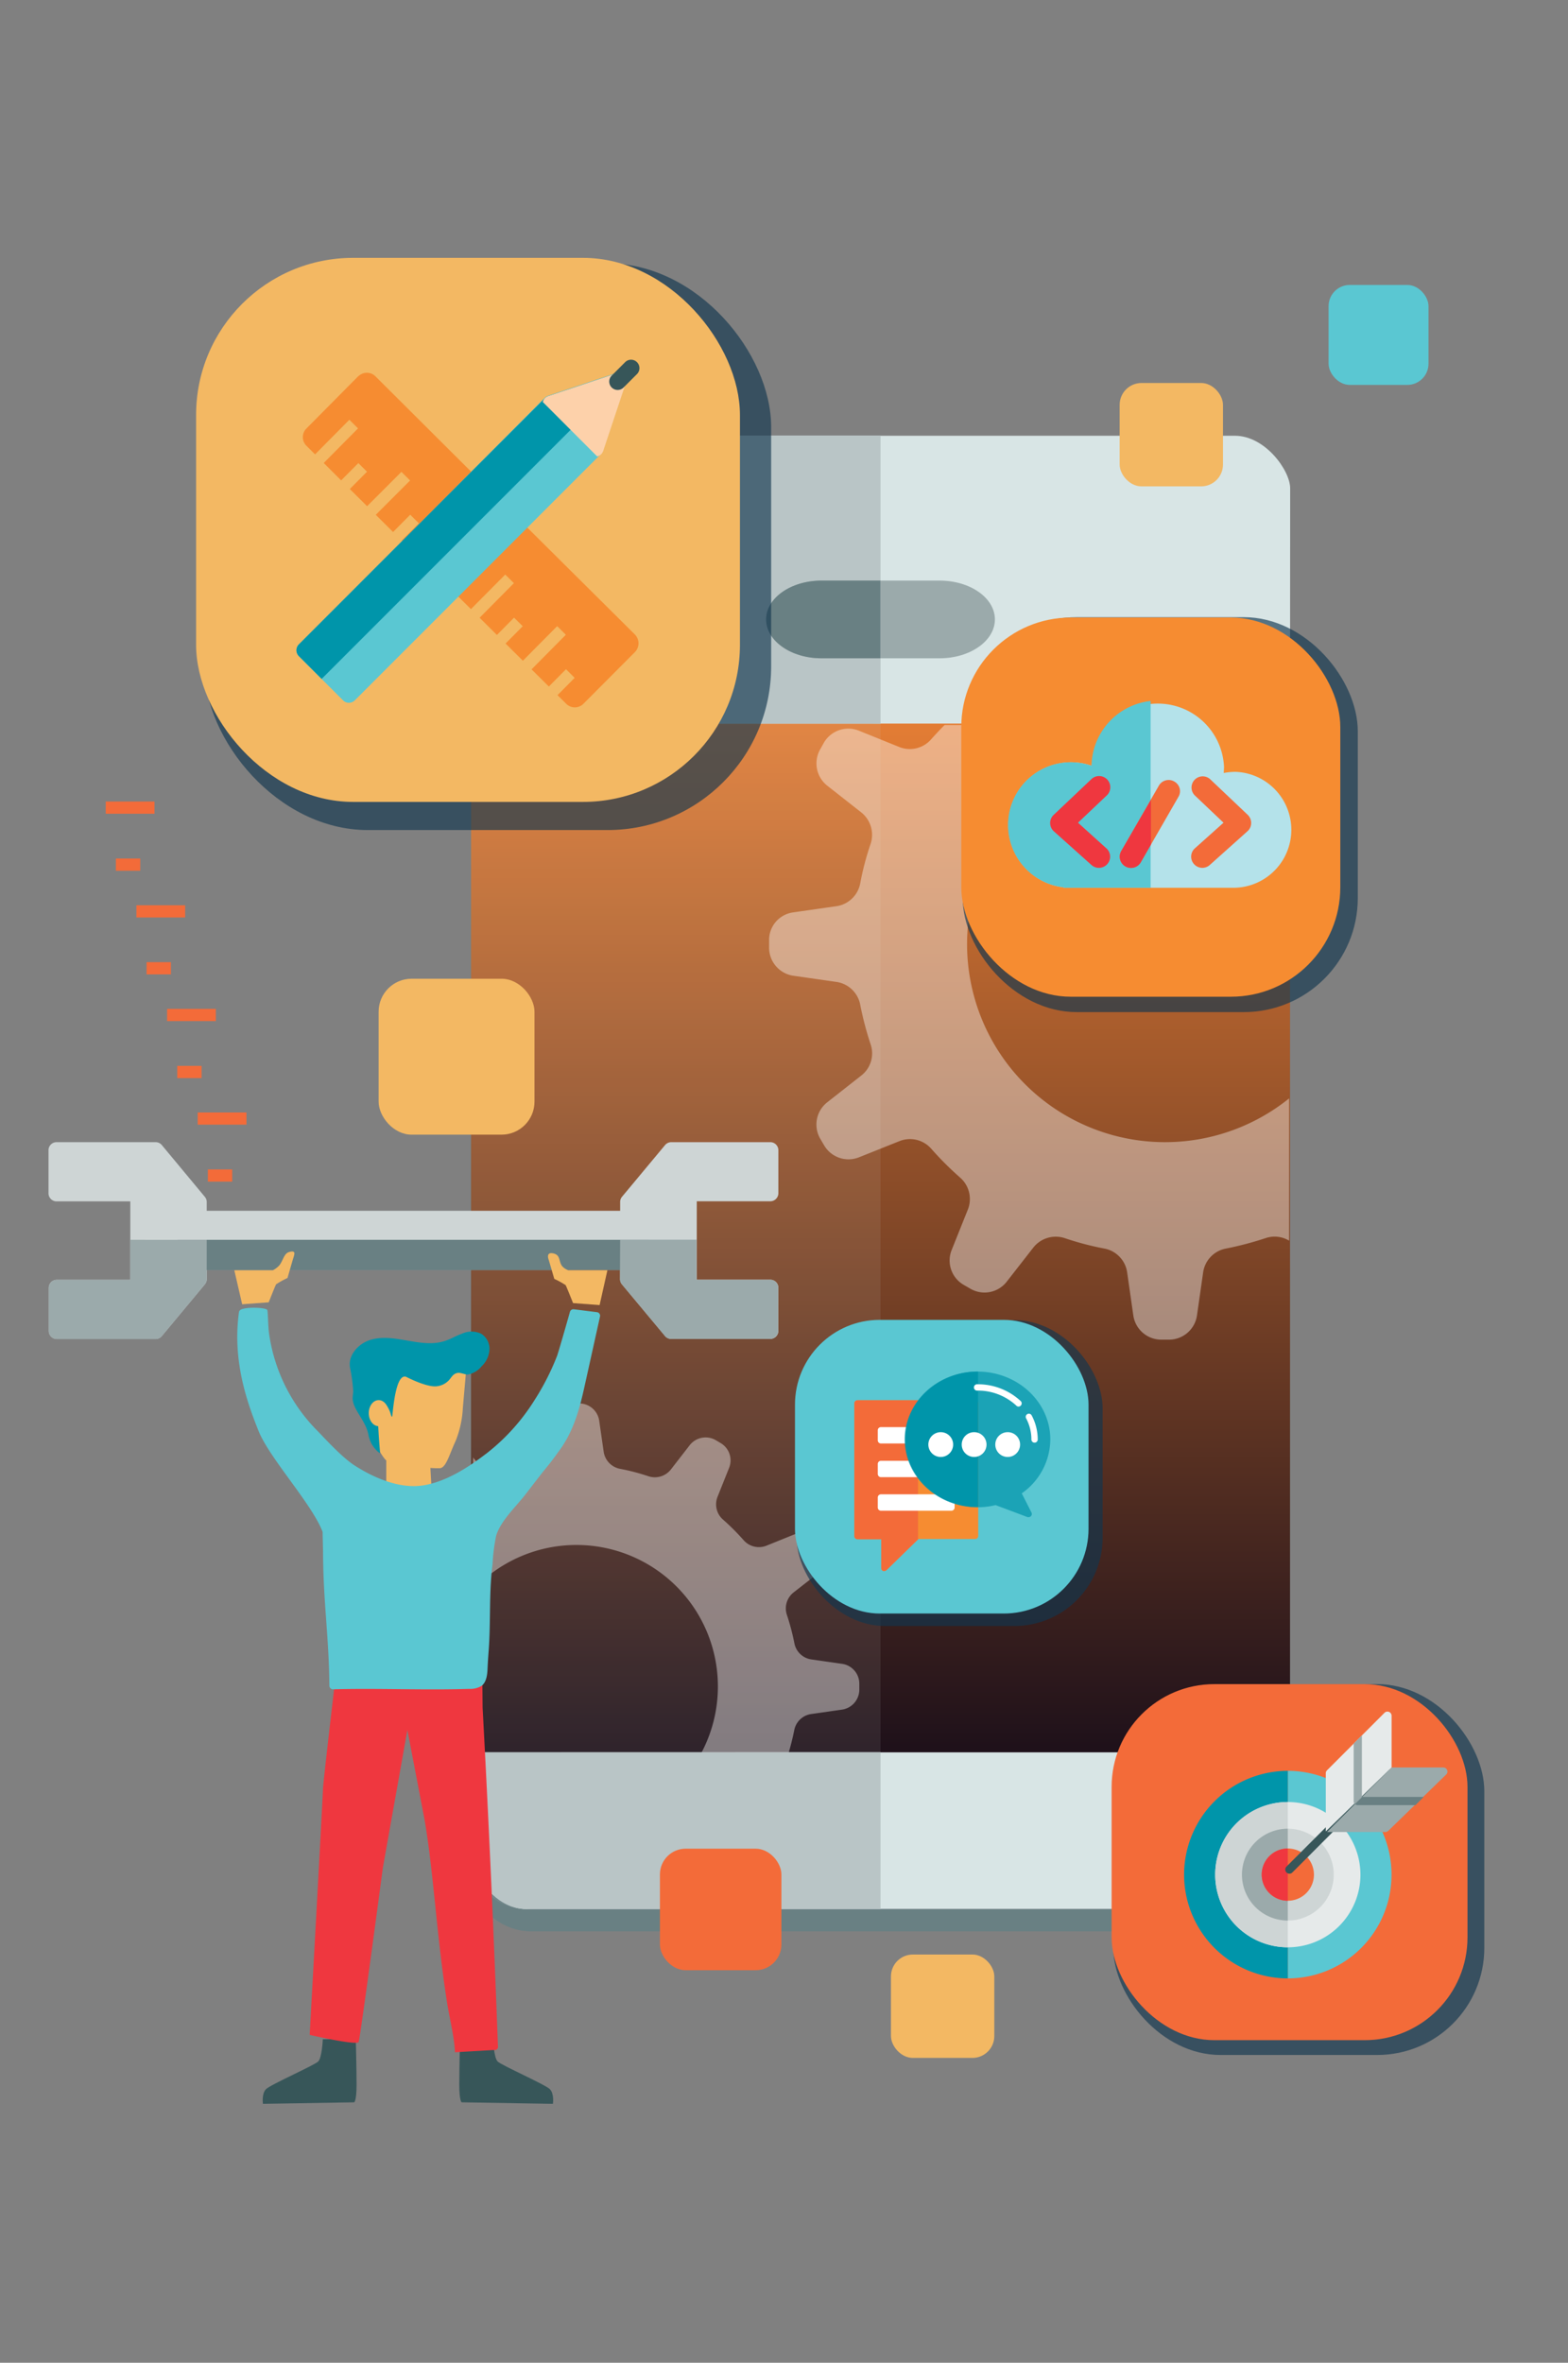 <svg xmlns="http://www.w3.org/2000/svg" xmlns:xlink="http://www.w3.org/1999/xlink" viewBox="0 0 320 482" id="el_a7RsjfUJI"><rect x="0" y="0" width="320" height="482" fill="#808080" stroke="none"/><style>@-webkit-keyframes kf_el_qjho7HApIVR_an_AxriaAxaz{0%{opacity: 0;}16.67%{opacity: 1;}83.33%{opacity: 1;}100%{opacity: 0;}}@keyframes kf_el_qjho7HApIVR_an_AxriaAxaz{0%{opacity: 0;}16.67%{opacity: 1;}83.33%{opacity: 1;}100%{opacity: 0;}}@-webkit-keyframes kf_el_qjho7HApIVR_an_bUZC7eFuh{0%{-webkit-transform: translate(50.76px, 178.76px) translate(-50.76px, -178.76px) translate(-12px, 0px);transform: translate(50.76px, 178.76px) translate(-50.76px, -178.76px) translate(-12px, 0px);}33.33%{-webkit-transform: translate(50.76px, 178.76px) translate(-50.76px, -178.76px) translate(4px, 0px);transform: translate(50.76px, 178.76px) translate(-50.76px, -178.76px) translate(4px, 0px);}54.17%{-webkit-transform: translate(50.76px, 178.76px) translate(-50.76px, -178.76px) translate(0px, 0px);transform: translate(50.76px, 178.76px) translate(-50.76px, -178.76px) translate(0px, 0px);}77.50%{-webkit-transform: translate(50.76px, 178.76px) translate(-50.76px, -178.76px) translate(4px, 0px);transform: translate(50.76px, 178.76px) translate(-50.76px, -178.76px) translate(4px, 0px);}100%{-webkit-transform: translate(50.76px, 178.76px) translate(-50.76px, -178.76px) translate(-12px, 0px);transform: translate(50.76px, 178.76px) translate(-50.76px, -178.76px) translate(-12px, 0px);}}@keyframes kf_el_qjho7HApIVR_an_bUZC7eFuh{0%{-webkit-transform: translate(50.76px, 178.76px) translate(-50.76px, -178.76px) translate(-12px, 0px);transform: translate(50.76px, 178.76px) translate(-50.76px, -178.76px) translate(-12px, 0px);}33.33%{-webkit-transform: translate(50.76px, 178.76px) translate(-50.76px, -178.76px) translate(4px, 0px);transform: translate(50.76px, 178.76px) translate(-50.76px, -178.76px) translate(4px, 0px);}54.17%{-webkit-transform: translate(50.76px, 178.76px) translate(-50.76px, -178.76px) translate(0px, 0px);transform: translate(50.76px, 178.76px) translate(-50.76px, -178.76px) translate(0px, 0px);}77.50%{-webkit-transform: translate(50.76px, 178.76px) translate(-50.76px, -178.76px) translate(4px, 0px);transform: translate(50.76px, 178.76px) translate(-50.76px, -178.76px) translate(4px, 0px);}100%{-webkit-transform: translate(50.76px, 178.76px) translate(-50.76px, -178.76px) translate(-12px, 0px);transform: translate(50.76px, 178.76px) translate(-50.76px, -178.76px) translate(-12px, 0px);}}@-webkit-keyframes kf_el_Msl34NJtBj6_an_QlZ2Q-gTC{0%{opacity: 1;}20.83%{opacity: 0.5;}50%{opacity: 0.9;}79.17%{opacity: 0.7;}100%{opacity: 1;}}@keyframes kf_el_Msl34NJtBj6_an_QlZ2Q-gTC{0%{opacity: 1;}20.83%{opacity: 0.5;}50%{opacity: 0.9;}79.17%{opacity: 0.7;}100%{opacity: 1;}}@-webkit-keyframes kf_el_Msl34NJtBj6_an_JTX8ajTSv{0%{-webkit-transform: translate(181.83px, 406.72px) translate(-181.83px, -406.72px) translate(0px, -8px);transform: translate(181.83px, 406.72px) translate(-181.83px, -406.72px) translate(0px, -8px);}20.83%{-webkit-transform: translate(181.83px, 406.72px) translate(-181.83px, -406.72px) translate(0px, 5px);transform: translate(181.83px, 406.72px) translate(-181.83px, -406.72px) translate(0px, 5px);}50%{-webkit-transform: translate(181.83px, 406.72px) translate(-181.83px, -406.72px) translate(0px, 0px);transform: translate(181.83px, 406.72px) translate(-181.83px, -406.72px) translate(0px, 0px);}79.17%{-webkit-transform: translate(181.83px, 406.72px) translate(-181.83px, -406.72px) translate(0px, 5px);transform: translate(181.83px, 406.72px) translate(-181.83px, -406.72px) translate(0px, 5px);}100%{-webkit-transform: translate(181.83px, 406.72px) translate(-181.83px, -406.72px) translate(0px, -8px);transform: translate(181.83px, 406.72px) translate(-181.83px, -406.72px) translate(0px, -8px);}}@keyframes kf_el_Msl34NJtBj6_an_JTX8ajTSv{0%{-webkit-transform: translate(181.83px, 406.72px) translate(-181.83px, -406.72px) translate(0px, -8px);transform: translate(181.83px, 406.72px) translate(-181.83px, -406.72px) translate(0px, -8px);}20.83%{-webkit-transform: translate(181.83px, 406.72px) translate(-181.83px, -406.72px) translate(0px, 5px);transform: translate(181.83px, 406.72px) translate(-181.83px, -406.72px) translate(0px, 5px);}50%{-webkit-transform: translate(181.83px, 406.72px) translate(-181.83px, -406.72px) translate(0px, 0px);transform: translate(181.83px, 406.72px) translate(-181.83px, -406.72px) translate(0px, 0px);}79.17%{-webkit-transform: translate(181.83px, 406.72px) translate(-181.83px, -406.72px) translate(0px, 5px);transform: translate(181.83px, 406.72px) translate(-181.83px, -406.72px) translate(0px, 5px);}100%{-webkit-transform: translate(181.83px, 406.72px) translate(-181.83px, -406.72px) translate(0px, -8px);transform: translate(181.83px, 406.72px) translate(-181.83px, -406.72px) translate(0px, -8px);}}@-webkit-keyframes kf_el_F6MA-GIb-YN_an_frjfPyAAC{0%{opacity: 0;}25%{opacity: 1;}50%{opacity: 0.6;}75%{opacity: 1;}100%{opacity: 0;}}@keyframes kf_el_F6MA-GIb-YN_an_frjfPyAAC{0%{opacity: 0;}25%{opacity: 1;}50%{opacity: 0.6;}75%{opacity: 1;}100%{opacity: 0;}}@-webkit-keyframes kf_el_F6MA-GIb-YN_an_bVQtitzgE{0%{-webkit-transform: translate(184.24px, 42.65px) translate(-184.24px, -42.65px) translate(5px, 0px);transform: translate(184.24px, 42.65px) translate(-184.24px, -42.65px) translate(5px, 0px);}25%{-webkit-transform: translate(184.24px, 42.65px) translate(-184.24px, -42.65px) translate(-7px, 0px);transform: translate(184.24px, 42.65px) translate(-184.24px, -42.65px) translate(-7px, 0px);}50%{-webkit-transform: translate(184.24px, 42.65px) translate(-184.24px, -42.65px) translate(-1px, 0px);transform: translate(184.24px, 42.65px) translate(-184.24px, -42.65px) translate(-1px, 0px);}75%{-webkit-transform: translate(184.24px, 42.65px) translate(-184.24px, -42.65px) translate(-7px, 0px);transform: translate(184.24px, 42.65px) translate(-184.24px, -42.65px) translate(-7px, 0px);}100%{-webkit-transform: translate(184.24px, 42.65px) translate(-184.24px, -42.65px) translate(5px, 0px);transform: translate(184.24px, 42.65px) translate(-184.24px, -42.65px) translate(5px, 0px);}}@keyframes kf_el_F6MA-GIb-YN_an_bVQtitzgE{0%{-webkit-transform: translate(184.24px, 42.65px) translate(-184.24px, -42.65px) translate(5px, 0px);transform: translate(184.24px, 42.65px) translate(-184.24px, -42.65px) translate(5px, 0px);}25%{-webkit-transform: translate(184.24px, 42.65px) translate(-184.24px, -42.65px) translate(-7px, 0px);transform: translate(184.24px, 42.65px) translate(-184.24px, -42.65px) translate(-7px, 0px);}50%{-webkit-transform: translate(184.24px, 42.65px) translate(-184.24px, -42.65px) translate(-1px, 0px);transform: translate(184.24px, 42.65px) translate(-184.24px, -42.65px) translate(-1px, 0px);}75%{-webkit-transform: translate(184.24px, 42.65px) translate(-184.24px, -42.65px) translate(-7px, 0px);transform: translate(184.24px, 42.65px) translate(-184.24px, -42.65px) translate(-7px, 0px);}100%{-webkit-transform: translate(184.24px, 42.65px) translate(-184.24px, -42.65px) translate(5px, 0px);transform: translate(184.24px, 42.65px) translate(-184.24px, -42.65px) translate(5px, 0px);}}@-webkit-keyframes kf_el_nzT4KecVSSu_an_qqMPuvHPJ{0%{-webkit-transform: translate(117.645px, 344.05px) rotate(0deg) translate(-117.645px, -344.05px);transform: translate(117.645px, 344.05px) rotate(0deg) translate(-117.645px, -344.05px);}100%{-webkit-transform: translate(117.645px, 344.05px) rotate(-90deg) translate(-117.645px, -344.05px);transform: translate(117.645px, 344.05px) rotate(-90deg) translate(-117.645px, -344.05px);}}@keyframes kf_el_nzT4KecVSSu_an_qqMPuvHPJ{0%{-webkit-transform: translate(117.645px, 344.05px) rotate(0deg) translate(-117.645px, -344.05px);transform: translate(117.645px, 344.05px) rotate(0deg) translate(-117.645px, -344.05px);}100%{-webkit-transform: translate(117.645px, 344.05px) rotate(-90deg) translate(-117.645px, -344.05px);transform: translate(117.645px, 344.05px) rotate(-90deg) translate(-117.645px, -344.05px);}}@-webkit-keyframes kf_el_qOkgOqLFFqc_an_IQQJ5V2aB{0%{-webkit-transform: translate(237.755px, 192.55px) rotate(0deg) translate(-237.755px, -192.55px);transform: translate(237.755px, 192.55px) rotate(0deg) translate(-237.755px, -192.55px);}100%{-webkit-transform: translate(237.755px, 192.55px) rotate(90deg) translate(-237.755px, -192.55px);transform: translate(237.755px, 192.55px) rotate(90deg) translate(-237.755px, -192.55px);}}@keyframes kf_el_qOkgOqLFFqc_an_IQQJ5V2aB{0%{-webkit-transform: translate(237.755px, 192.55px) rotate(0deg) translate(-237.755px, -192.55px);transform: translate(237.755px, 192.55px) rotate(0deg) translate(-237.755px, -192.55px);}100%{-webkit-transform: translate(237.755px, 192.55px) rotate(90deg) translate(-237.755px, -192.55px);transform: translate(237.755px, 192.55px) rotate(90deg) translate(-237.755px, -192.55px);}}@-webkit-keyframes kf_el_w2D5ILjH2lZ_an_Mh6XjHaQZ{0%{-webkit-transform: translate(226.86px, 342.56px) translate(-226.86px, -342.56px) translate(0px, 1px);transform: translate(226.86px, 342.56px) translate(-226.86px, -342.56px) translate(0px, 1px);}20.83%{-webkit-transform: translate(226.86px, 342.56px) translate(-226.86px, -342.56px) translate(0px, -2px);transform: translate(226.86px, 342.56px) translate(-226.86px, -342.56px) translate(0px, -2px);}45.83%{-webkit-transform: translate(226.86px, 342.56px) translate(-226.86px, -342.56px) translate(0px, 2px);transform: translate(226.86px, 342.56px) translate(-226.86px, -342.56px) translate(0px, 2px);}70.83%{-webkit-transform: translate(226.86px, 342.56px) translate(-226.86px, -342.56px) translate(0px, -2px);transform: translate(226.86px, 342.56px) translate(-226.86px, -342.56px) translate(0px, -2px);}95.83%{-webkit-transform: translate(226.86px, 342.56px) translate(-226.86px, -342.56px) translate(0px, 2px);transform: translate(226.86px, 342.56px) translate(-226.86px, -342.56px) translate(0px, 2px);}100%{-webkit-transform: translate(226.86px, 342.56px) translate(-226.86px, -342.56px) translate(0px, 1px);transform: translate(226.86px, 342.56px) translate(-226.86px, -342.56px) translate(0px, 1px);}}@keyframes kf_el_w2D5ILjH2lZ_an_Mh6XjHaQZ{0%{-webkit-transform: translate(226.86px, 342.56px) translate(-226.86px, -342.56px) translate(0px, 1px);transform: translate(226.86px, 342.56px) translate(-226.86px, -342.56px) translate(0px, 1px);}20.83%{-webkit-transform: translate(226.86px, 342.56px) translate(-226.86px, -342.56px) translate(0px, -2px);transform: translate(226.86px, 342.56px) translate(-226.86px, -342.56px) translate(0px, -2px);}45.83%{-webkit-transform: translate(226.86px, 342.56px) translate(-226.86px, -342.56px) translate(0px, 2px);transform: translate(226.86px, 342.56px) translate(-226.86px, -342.56px) translate(0px, 2px);}70.83%{-webkit-transform: translate(226.86px, 342.56px) translate(-226.86px, -342.56px) translate(0px, -2px);transform: translate(226.86px, 342.56px) translate(-226.86px, -342.56px) translate(0px, -2px);}95.83%{-webkit-transform: translate(226.86px, 342.56px) translate(-226.86px, -342.56px) translate(0px, 2px);transform: translate(226.86px, 342.56px) translate(-226.86px, -342.56px) translate(0px, 2px);}100%{-webkit-transform: translate(226.86px, 342.56px) translate(-226.86px, -342.56px) translate(0px, 1px);transform: translate(226.86px, 342.56px) translate(-226.86px, -342.56px) translate(0px, 1px);}}@-webkit-keyframes kf_el_14gBUSbGBvZ_an_jboA4oHqU{0%{-webkit-transform: translate(162.24px, 269.25px) translate(-162.24px, -269.25px) translate(0px, 0px);transform: translate(162.24px, 269.25px) translate(-162.24px, -269.25px) translate(0px, 0px);}12.50%{-webkit-transform: translate(162.24px, 269.25px) translate(-162.24px, -269.25px) translate(0px, -2px);transform: translate(162.24px, 269.25px) translate(-162.24px, -269.25px) translate(0px, -2px);}37.50%{-webkit-transform: translate(162.24px, 269.25px) translate(-162.24px, -269.25px) translate(0px, 2px);transform: translate(162.24px, 269.25px) translate(-162.24px, -269.25px) translate(0px, 2px);}62.50%{-webkit-transform: translate(162.24px, 269.25px) translate(-162.24px, -269.25px) translate(0px, -2px);transform: translate(162.24px, 269.25px) translate(-162.24px, -269.25px) translate(0px, -2px);}87.50%{-webkit-transform: translate(162.24px, 269.25px) translate(-162.24px, -269.25px) translate(0px, 2px);transform: translate(162.24px, 269.25px) translate(-162.24px, -269.25px) translate(0px, 2px);}100%{-webkit-transform: translate(162.24px, 269.25px) translate(-162.24px, -269.25px) translate(0px, 0px);transform: translate(162.24px, 269.25px) translate(-162.24px, -269.25px) translate(0px, 0px);}}@keyframes kf_el_14gBUSbGBvZ_an_jboA4oHqU{0%{-webkit-transform: translate(162.24px, 269.25px) translate(-162.24px, -269.25px) translate(0px, 0px);transform: translate(162.24px, 269.25px) translate(-162.24px, -269.25px) translate(0px, 0px);}12.50%{-webkit-transform: translate(162.24px, 269.25px) translate(-162.24px, -269.25px) translate(0px, -2px);transform: translate(162.24px, 269.25px) translate(-162.24px, -269.25px) translate(0px, -2px);}37.50%{-webkit-transform: translate(162.24px, 269.25px) translate(-162.24px, -269.25px) translate(0px, 2px);transform: translate(162.24px, 269.25px) translate(-162.24px, -269.25px) translate(0px, 2px);}62.50%{-webkit-transform: translate(162.24px, 269.25px) translate(-162.24px, -269.25px) translate(0px, -2px);transform: translate(162.24px, 269.25px) translate(-162.24px, -269.25px) translate(0px, -2px);}87.50%{-webkit-transform: translate(162.24px, 269.25px) translate(-162.24px, -269.25px) translate(0px, 2px);transform: translate(162.24px, 269.25px) translate(-162.24px, -269.25px) translate(0px, 2px);}100%{-webkit-transform: translate(162.24px, 269.25px) translate(-162.24px, -269.25px) translate(0px, 0px);transform: translate(162.24px, 269.25px) translate(-162.24px, -269.25px) translate(0px, 0px);}}@-webkit-keyframes kf_el_3X67KAf1GbB_an_BRPKBDLyG{0%{-webkit-transform: translate(196.18px, 126.9px) translate(-196.18px, -126.9px) translate(0px, -1px);transform: translate(196.18px, 126.9px) translate(-196.18px, -126.9px) translate(0px, -1px);}4.17%{-webkit-transform: translate(196.18px, 126.9px) translate(-196.18px, -126.9px) translate(0px, -2px);transform: translate(196.18px, 126.9px) translate(-196.18px, -126.9px) translate(0px, -2px);}29.17%{-webkit-transform: translate(196.18px, 126.9px) translate(-196.18px, -126.9px) translate(0px, 2px);transform: translate(196.18px, 126.9px) translate(-196.18px, -126.9px) translate(0px, 2px);}54.17%{-webkit-transform: translate(196.18px, 126.9px) translate(-196.18px, -126.9px) translate(0px, -2px);transform: translate(196.18px, 126.9px) translate(-196.18px, -126.9px) translate(0px, -2px);}79.17%{-webkit-transform: translate(196.18px, 126.9px) translate(-196.18px, -126.9px) translate(0px, 2px);transform: translate(196.18px, 126.9px) translate(-196.18px, -126.9px) translate(0px, 2px);}100%{-webkit-transform: translate(196.18px, 126.9px) translate(-196.18px, -126.9px) translate(0px, -1px);transform: translate(196.18px, 126.9px) translate(-196.18px, -126.9px) translate(0px, -1px);}}@keyframes kf_el_3X67KAf1GbB_an_BRPKBDLyG{0%{-webkit-transform: translate(196.18px, 126.9px) translate(-196.18px, -126.9px) translate(0px, -1px);transform: translate(196.18px, 126.9px) translate(-196.18px, -126.9px) translate(0px, -1px);}4.17%{-webkit-transform: translate(196.18px, 126.9px) translate(-196.18px, -126.9px) translate(0px, -2px);transform: translate(196.18px, 126.9px) translate(-196.18px, -126.9px) translate(0px, -2px);}29.17%{-webkit-transform: translate(196.18px, 126.9px) translate(-196.18px, -126.9px) translate(0px, 2px);transform: translate(196.18px, 126.9px) translate(-196.18px, -126.9px) translate(0px, 2px);}54.17%{-webkit-transform: translate(196.18px, 126.9px) translate(-196.18px, -126.9px) translate(0px, -2px);transform: translate(196.18px, 126.9px) translate(-196.18px, -126.9px) translate(0px, -2px);}79.17%{-webkit-transform: translate(196.18px, 126.9px) translate(-196.18px, -126.9px) translate(0px, 2px);transform: translate(196.18px, 126.9px) translate(-196.18px, -126.9px) translate(0px, 2px);}100%{-webkit-transform: translate(196.18px, 126.9px) translate(-196.18px, -126.9px) translate(0px, -1px);transform: translate(196.18px, 126.9px) translate(-196.18px, -126.9px) translate(0px, -1px);}}@-webkit-keyframes kf_el_vyzjGG4rLmT_an_nnY5Fli9u{0%{-webkit-transform: translate(40.02px, 50.6px) translate(-40.02px, -50.6px) translate(0px, 2px);transform: translate(40.02px, 50.6px) translate(-40.02px, -50.6px) translate(0px, 2px);}25%{-webkit-transform: translate(40.02px, 50.6px) translate(-40.02px, -50.6px) translate(0px, -2px);transform: translate(40.02px, 50.6px) translate(-40.02px, -50.6px) translate(0px, -2px);}50%{-webkit-transform: translate(40.02px, 50.6px) translate(-40.02px, -50.6px) translate(0px, 2px);transform: translate(40.02px, 50.6px) translate(-40.02px, -50.6px) translate(0px, 2px);}75%{-webkit-transform: translate(40.02px, 50.6px) translate(-40.02px, -50.6px) translate(0px, -2px);transform: translate(40.02px, 50.6px) translate(-40.02px, -50.6px) translate(0px, -2px);}100%{-webkit-transform: translate(40.02px, 50.6px) translate(-40.02px, -50.6px) translate(0px, 2px);transform: translate(40.02px, 50.6px) translate(-40.02px, -50.6px) translate(0px, 2px);}}@keyframes kf_el_vyzjGG4rLmT_an_nnY5Fli9u{0%{-webkit-transform: translate(40.02px, 50.6px) translate(-40.02px, -50.6px) translate(0px, 2px);transform: translate(40.02px, 50.6px) translate(-40.02px, -50.6px) translate(0px, 2px);}25%{-webkit-transform: translate(40.02px, 50.6px) translate(-40.02px, -50.6px) translate(0px, -2px);transform: translate(40.02px, 50.6px) translate(-40.02px, -50.6px) translate(0px, -2px);}50%{-webkit-transform: translate(40.02px, 50.6px) translate(-40.02px, -50.6px) translate(0px, 2px);transform: translate(40.02px, 50.6px) translate(-40.02px, -50.6px) translate(0px, 2px);}75%{-webkit-transform: translate(40.02px, 50.6px) translate(-40.02px, -50.6px) translate(0px, -2px);transform: translate(40.02px, 50.6px) translate(-40.02px, -50.6px) translate(0px, -2px);}100%{-webkit-transform: translate(40.02px, 50.6px) translate(-40.02px, -50.6px) translate(0px, 2px);transform: translate(40.02px, 50.6px) translate(-40.02px, -50.6px) translate(0px, 2px);}}#el_a7RsjfUJI *{-webkit-animation-duration: 4s;animation-duration: 4s;-webkit-animation-iteration-count: 1;animation-iteration-count: 1;-webkit-animation-timing-function: cubic-bezier(0, 0, 1, 1);animation-timing-function: cubic-bezier(0, 0, 1, 1);}#el_gSpXy0mPep{fill: #698083;}#el_JrI_dHwLH8{fill: url(#linear-gradient);}#el_t-oEhBlJrs{fill: #ced5d5;opacity: 0.1;}#el_68HcjlZ7A3{fill: #d8e5e5;}#el_eHX5AelYA5{fill: #b9c5c6;}#el_dnmSinerK8{fill: #9baaab;}#el__9ifAoBc82{fill: #698083;}#el_dLrUGDIqrN{fill: #d8e5e5;}#el_g3_ijcN3Fn{fill: #b9c5c6;}#el_P36KXiB5M0{-webkit-clip-path: url(#clip-path);clip-path: url(#clip-path);}#el_19-bT8TFS_{opacity: 0.4;}#el_qOkgOqLFFqc{fill: #fff;}#el_oau90ZNKmFA{-webkit-clip-path: url(#clip-path-2);clip-path: url(#clip-path-2);}#el_THgguFR58VR{opacity: 0.4;}#el_nzT4KecVSSu{fill: #fff;}#el_rRrJIiGhYpV{fill: #11364f;opacity: 0.65;}#el_gOYKmdlEqmz{fill: #f68c31;}#el_zcTTS1LMrJm{fill: #b4e2ea;}#el_GieE7Ci6agG{fill: #5ac7d2;}#el_TpbB0vImqMZ{fill: #f36b39;}#el_8F8mdqfbe3Y{fill: #f36b39;}#el_QEo6EHo7fAK{fill: #ef373f;}#el_K8oRN4KyGBA{fill: #ef373f;}#el_B1zE15KrHvN{fill: #11364f;opacity: 0.65;}#el_Rw7AFT0RTue{fill: #f3b863;}#el_gIh_wTeVlMG{fill: #f68c31;}#el_te1XWLmCkA3{fill: #f36b39;-webkit-transform: translate(-63.46px, 121.82px) rotate(-45.19deg);transform: translate(-63.46px, 121.82px) rotate(-45.19deg);}#el_ZRu2J8wrPLi{fill: #f36b39;-webkit-transform: translate(-59.51px, 117.23px) rotate(-45.19deg);transform: translate(-59.51px, 117.23px) rotate(-45.19deg);}#el_UtXuMNTUauW{fill: #f36b39;-webkit-transform: translate(-59.12px, 111.19px) rotate(-45.19deg);transform: translate(-59.12px, 111.19px) rotate(-45.19deg);}#el_h4JdKfJaDhk{fill: #f36b39;-webkit-transform: translate(-50.45px, 89.95px) rotate(-45.19deg);transform: translate(-50.45px, 89.95px) rotate(-45.19deg);}#el_AjSUZwtzSk_{fill: #f36b39;-webkit-transform: translate(-54.78px, 100.58px) rotate(-45.19deg);transform: translate(-54.78px, 100.58px) rotate(-45.19deg);}#el_VaeY_vQexQX{fill: #f36b39;-webkit-transform: translate(-50.83px, 95.99px) rotate(-45.19deg);transform: translate(-50.83px, 95.99px) rotate(-45.19deg);}#el_J6ntuBzPTBV{fill: #f36b39;-webkit-transform: translate(-46.11px, 79.33px) rotate(-45.19deg);transform: translate(-46.11px, 79.33px) rotate(-45.19deg);}#el_JwLFtUc21GM{fill: #f36b39;-webkit-transform: translate(-46.5px, 85.37px) rotate(-45.19deg);transform: translate(-46.5px, 85.37px) rotate(-45.19deg);}#el__zuTnCj5tZ4{fill: #f36b39;-webkit-transform: translate(-55.17px, 106.61px) rotate(-45.19deg);transform: translate(-55.17px, 106.61px) rotate(-45.19deg);}#el_Ze_GRel6gS-{fill: #f36b39;-webkit-transform: translate(-42.16px, 74.74px) rotate(-45.19deg);transform: translate(-42.16px, 74.74px) rotate(-45.19deg);}#el_-FX82xz22JO{fill: #5ac7d2;}#el_EU7wNTHG7ZG{fill: #0095aa;}#el_iFOQWx1obUm{fill: #fdd1aa;}#el_-Cn8BIWgf2V{fill: #375659;}#el_8cWddzIO9ax{fill: #11364f;opacity: 0.65;}#el_w1wzgYqU7td{fill: #5ac7d2;}#el_of_YzxNyflH{fill: #f68c31;}#el_fBt_gbUVuQV{fill: #f36b39;}#el_DFFiM-pE_hj{fill: #fff;}#el_RZ_84-EaPQh{fill: #fff;}#el_ks6Yk4IO_bs{fill: #fff;}#el_XxLjshflX2n{fill: #0095aa;opacity: 0.7;}#el_vvb5jfMxy9T{fill: #0095aa;}#el_4_YODs1Zo_I{fill: #fff;}#el_QKMuTucQCvu{fill: #fff;}#el_h2ltiW-kzr4{fill: #fff;}#el_X2e55xT38nT{fill: #fff;}#el_9TpZdPnXE7O{fill: #fff;}#el_u97aDPDM8_P{fill: #11364f;opacity: 0.65;}#el_4wifdyjrNya{fill: #f36b39;}#el_V_oAA6qxAE9{fill: #5ac7d2;}#el_GgeIV7ax2hy{fill: #0095aa;}#el_5tc79efEdO_{fill: #e6eaea;}#el_8mPUh0VlfLL{fill: #ced5d5;}#el_rYY91tX7f7y{fill: #ced5d5;}#el_DIkPpGZSgQo{fill: #9baaab;}#el_D9r5JREI4hP{fill: #f36b39;}#el_fGgtH-o8z1E{fill: #ef373f;}#el_iUzlJ8AhKfw{fill: #375659;}#el_JBjClqLHuUC{fill: #e6eaea;}#el_Ovu3FXRNknb{fill: #9baaab;}#el_mdD9V3bZQeR{fill: #698083;}#el_pKUf2pBMhTt{fill: #9baaab;}#el_qjho7HApIVR{fill: #5ac7d2;-webkit-animation-fill-mode: backwards;animation-fill-mode: backwards;opacity: 0;-webkit-animation-name: kf_el_qjho7HApIVR_an_AxriaAxaz;animation-name: kf_el_qjho7HApIVR_an_AxriaAxaz;-webkit-animation-timing-function: cubic-bezier(0, 0, 1, 1);animation-timing-function: cubic-bezier(0, 0, 1, 1);}#el_ayBVBWRRAHM{fill: #f3b863;}#el_oObvGXz_ZRW{fill: #5ac7d2;}#el_F6MA-GIb-YN{fill: #f36b39;-webkit-animation-fill-mode: backwards;animation-fill-mode: backwards;opacity: 0;-webkit-animation-name: kf_el_F6MA-GIb-YN_an_frjfPyAAC;animation-name: kf_el_F6MA-GIb-YN_an_frjfPyAAC;-webkit-animation-timing-function: cubic-bezier(0, 0, 1, 1);animation-timing-function: cubic-bezier(0, 0, 1, 1);}#el_rvWLKUnnb12{fill: #f3b863;}#el_Msl34NJtBj6{fill: #f3b863;-webkit-animation-fill-mode: backwards;animation-fill-mode: backwards;opacity: 1;-webkit-animation-name: kf_el_Msl34NJtBj6_an_QlZ2Q-gTC;animation-name: kf_el_Msl34NJtBj6_an_QlZ2Q-gTC;-webkit-animation-timing-function: cubic-bezier(0, 0, 1, 1);animation-timing-function: cubic-bezier(0, 0, 1, 1);}#el_8Vupv0jz8cl{fill: #f36b39;}#el_yctwenQiWVn{fill: #375659;}#el_DFVc_2bY6Jn{fill: #375659;}#el_FKdB_SJ1jDo{fill: #ced5d5;}#el_gASV_fR4--1{fill: #ced5d5;}#el_ZER9X4kyEQl{fill: #ced5d5;}#el__lRmpwqbLGG{fill: #698083;}#el_h0s9eQge-YV{fill: #9baaab;}#el_FMWQe8fVwwa{fill: #9baaab;}#el_gdQsSiuhLAU{fill: #f3b863;}#el_vrizkkrtvGl{fill: #0095aa;}#el_J16zGwxjJNs{fill: #f3b863;}#el_C-4IOfsKZor{fill: #ef373f;}#el_mIzecAQp8W4{fill: #f3b863;}#el_lmGgJ0_xXOI{fill: #f3b863;}#el_dZC8yMW9Z10{fill: #f3b863;}#el_7WO991eUcZ4{fill: #5ac7d2;}#el_vyzjGG4rLmT_an_nnY5Fli9u{-webkit-animation-fill-mode: backwards;animation-fill-mode: backwards;-webkit-transform: translate(40.02px, 50.6px) translate(-40.02px, -50.6px) translate(0px, 2px);transform: translate(40.02px, 50.6px) translate(-40.02px, -50.6px) translate(0px, 2px);-webkit-animation-name: kf_el_vyzjGG4rLmT_an_nnY5Fli9u;animation-name: kf_el_vyzjGG4rLmT_an_nnY5Fli9u;-webkit-animation-timing-function: cubic-bezier(0, 0, 1, 1);animation-timing-function: cubic-bezier(0, 0, 1, 1);}#el_3X67KAf1GbB_an_BRPKBDLyG{-webkit-animation-fill-mode: backwards;animation-fill-mode: backwards;-webkit-transform: translate(196.18px, 126.9px) translate(-196.18px, -126.9px) translate(0px, -1px);transform: translate(196.18px, 126.9px) translate(-196.18px, -126.9px) translate(0px, -1px);-webkit-animation-name: kf_el_3X67KAf1GbB_an_BRPKBDLyG;animation-name: kf_el_3X67KAf1GbB_an_BRPKBDLyG;-webkit-animation-timing-function: cubic-bezier(0, 0, 1, 1);animation-timing-function: cubic-bezier(0, 0, 1, 1);}#el_14gBUSbGBvZ_an_jboA4oHqU{-webkit-animation-fill-mode: backwards;animation-fill-mode: backwards;-webkit-transform: translate(162.24px, 269.25px) translate(-162.24px, -269.25px) translate(0px, 0px);transform: translate(162.24px, 269.25px) translate(-162.24px, -269.25px) translate(0px, 0px);-webkit-animation-name: kf_el_14gBUSbGBvZ_an_jboA4oHqU;animation-name: kf_el_14gBUSbGBvZ_an_jboA4oHqU;-webkit-animation-timing-function: cubic-bezier(0, 0, 1, 1);animation-timing-function: cubic-bezier(0, 0, 1, 1);}#el_w2D5ILjH2lZ_an_Mh6XjHaQZ{-webkit-animation-fill-mode: backwards;animation-fill-mode: backwards;-webkit-transform: translate(226.86px, 342.56px) translate(-226.86px, -342.56px) translate(0px, 1px);transform: translate(226.86px, 342.56px) translate(-226.86px, -342.56px) translate(0px, 1px);-webkit-animation-name: kf_el_w2D5ILjH2lZ_an_Mh6XjHaQZ;animation-name: kf_el_w2D5ILjH2lZ_an_Mh6XjHaQZ;-webkit-animation-timing-function: cubic-bezier(0, 0, 1, 1);animation-timing-function: cubic-bezier(0, 0, 1, 1);}#el_qOkgOqLFFqc_an_IQQJ5V2aB{-webkit-animation-fill-mode: backwards;animation-fill-mode: backwards;-webkit-transform: translate(237.755px, 192.55px) rotate(0deg) translate(-237.755px, -192.55px);transform: translate(237.755px, 192.55px) rotate(0deg) translate(-237.755px, -192.55px);-webkit-animation-name: kf_el_qOkgOqLFFqc_an_IQQJ5V2aB;animation-name: kf_el_qOkgOqLFFqc_an_IQQJ5V2aB;-webkit-animation-timing-function: cubic-bezier(0, 0, 1, 1);animation-timing-function: cubic-bezier(0, 0, 1, 1);}#el_nzT4KecVSSu_an_qqMPuvHPJ{-webkit-animation-fill-mode: backwards;animation-fill-mode: backwards;-webkit-transform: translate(117.645px, 344.05px) rotate(0deg) translate(-117.645px, -344.05px);transform: translate(117.645px, 344.05px) rotate(0deg) translate(-117.645px, -344.05px);-webkit-animation-name: kf_el_nzT4KecVSSu_an_qqMPuvHPJ;animation-name: kf_el_nzT4KecVSSu_an_qqMPuvHPJ;-webkit-animation-timing-function: cubic-bezier(0, 0, 1, 1);animation-timing-function: cubic-bezier(0, 0, 1, 1);}#el_F6MA-GIb-YN_an_bVQtitzgE{-webkit-animation-fill-mode: backwards;animation-fill-mode: backwards;-webkit-transform: translate(184.24px, 42.65px) translate(-184.24px, -42.65px) translate(5px, 0px);transform: translate(184.24px, 42.65px) translate(-184.24px, -42.65px) translate(5px, 0px);-webkit-animation-name: kf_el_F6MA-GIb-YN_an_bVQtitzgE;animation-name: kf_el_F6MA-GIb-YN_an_bVQtitzgE;-webkit-animation-timing-function: cubic-bezier(0, 0, 1, 1);animation-timing-function: cubic-bezier(0, 0, 1, 1);}#el_Msl34NJtBj6_an_JTX8ajTSv{-webkit-animation-fill-mode: backwards;animation-fill-mode: backwards;-webkit-transform: translate(181.83px, 406.72px) translate(-181.83px, -406.72px) translate(0px, -8px);transform: translate(181.83px, 406.72px) translate(-181.83px, -406.72px) translate(0px, -8px);-webkit-animation-name: kf_el_Msl34NJtBj6_an_JTX8ajTSv;animation-name: kf_el_Msl34NJtBj6_an_JTX8ajTSv;-webkit-animation-timing-function: cubic-bezier(0, 0, 1, 1);animation-timing-function: cubic-bezier(0, 0, 1, 1);}#el_qjho7HApIVR_an_bUZC7eFuh{-webkit-animation-fill-mode: backwards;animation-fill-mode: backwards;-webkit-transform: translate(50.76px, 178.76px) translate(-50.76px, -178.76px) translate(-12px, 0px);transform: translate(50.76px, 178.76px) translate(-50.76px, -178.76px) translate(-12px, 0px);-webkit-animation-name: kf_el_qjho7HApIVR_an_bUZC7eFuh;animation-name: kf_el_qjho7HApIVR_an_bUZC7eFuh;-webkit-animation-timing-function: cubic-bezier(0, 0, 1, 1);animation-timing-function: cubic-bezier(0, 0, 1, 1);}</style><defs><linearGradient id="linear-gradient" x1="179.7" y1="389.45" x2="179.7" y2="141.22" gradientUnits="userSpaceOnUse"><stop offset="0" stop-color="#000016"/><stop offset="1" stop-color="#e98035"/></linearGradient><clipPath id="clip-path"><rect class="cls-1" x="97.25" y="147.87" width="165.87" height="224.41"/></clipPath><clipPath id="clip-path-2"><rect class="cls-1" x="96.54" y="147.16" width="166.4" height="210.33"/></clipPath></defs><title>home page header april 2019_02</title><g id="el_kT-09wr4ET"><g id="el_25TkPCnEtq"><path d="M96.09,146.76H263.22V381.63A12.36,12.36,0,0,1,250.86,394H108.46a12.37,12.37,0,0,1-12.37-12.37Z" id="el_gSpXy0mPep"/><path d="M96.13,377.09a12.36,12.36,0,0,0,12.37,12.36H250.9a12.36,12.36,0,0,0,12.37-12.36V141.23H96.14Z" id="el_JrI_dHwLH8"/><path d="M107.43,389.45a11.29,11.29,0,0,1-11.3-11.29V104.38c0-6.24,5.06-15.52,11.3-15.52H179.7V389.45Z" id="el_t-oEhBlJrs"/><path d="M263.27,147.61H96.13v-48c0-3.59,5.06-10.72,11.3-10.72H252c6.24,0,11.3,7.13,11.3,10.72Z" id="el_68HcjlZ7A3"/><path d="M96.13,147.61v-48c0-3.59,5.06-10.72,11.3-10.72H179.7v58.75Z" id="el_eHX5AelYA5"/><path d="M191.75,118.44H167.66c-6.24,0-11.3,3.55-11.3,7.92s5.06,7.93,11.3,7.93h24.09c6.23,0,11.29-3.55,11.29-7.93S198,118.44,191.75,118.44Z" id="el_dnmSinerK8"/><path d="M167.66,134.29c-6.24,0-11.3-3.55-11.3-7.93s5.06-7.92,11.3-7.92h12v15.85Z" id="el__9ifAoBc82"/><path d="M263.27,357.47H96.13v21.27c0,3.58,5.06,10.71,11.3,10.71H252c6.24,0,11.3-7.13,11.3-10.71Z" id="el_dLrUGDIqrN"/><path d="M96.13,357.47v21.27c0,3.58,5.06,10.71,11.3,10.71H179.7v-32Z" id="el_g3_ijcN3Fn"/></g><g id="el_lzzlilnFfa"><g id="el_P36KXiB5M0"><g id="el_19-bT8TFS_"><g id="el_ZMVm9QUzo3" data-name="666-gear2.png"><g id="el_qOkgOqLFFqc_an_IQQJ5V2aB" data-animator-group="true" data-animator-type="1"><path d="M318.55,191.78a5.72,5.72,0,0,0-4.94-5.69l-8.76-1.26a5.78,5.78,0,0,1-4.85-4.62,67,67,0,0,0-2.13-8.11,5.77,5.77,0,0,1,1.91-6.4l6.94-5.46a5.74,5.74,0,0,0,1.42-7.43l-.77-1.33a5.76,5.76,0,0,0-7.14-2.46L292,152.35a5.8,5.8,0,0,1-6.5-1.55,63.4,63.4,0,0,0-5.91-5.91,5.79,5.79,0,0,1-1.55-6.5l3.29-8.24a5.71,5.71,0,0,0-2.49-7.14l-1.32-.78a5.75,5.75,0,0,0-7.4,1.46l-5.43,6.95a5.83,5.83,0,0,1-6.4,1.9,63.59,63.59,0,0,0-8.14-2.13,5.79,5.79,0,0,1-4.62-4.85l-1.26-8.75a5.79,5.79,0,0,0-5.72-5H237a5.78,5.78,0,0,0-5.72,4.95L230,125.47a5.77,5.77,0,0,1-4.62,4.84,67.26,67.26,0,0,0-8.15,2.14,5.79,5.79,0,0,1-6.4-1.91l-5.39-6.88a5.76,5.76,0,0,0-7.44-1.43l-1.32.78a5.72,5.72,0,0,0-2.46,7.14l3.3,8.24a5.82,5.82,0,0,1-1.55,6.5,69.48,69.48,0,0,0-5.95,5.94,5.77,5.77,0,0,1-6.49,1.56l-8.24-3.33a5.77,5.77,0,0,0-7.15,2.45l-.74,1.33a5.79,5.79,0,0,0,1.42,7.43l6.95,5.46a5.84,5.84,0,0,1,1.91,6.4,56.92,56.92,0,0,0-2.13,8.11,5.78,5.78,0,0,1-4.85,4.62l-8.79,1.26a5.67,5.67,0,0,0-4.95,5.66v1.55a5.78,5.78,0,0,0,4.95,5.72l8.79,1.26a5.78,5.78,0,0,1,4.85,4.62,65.2,65.2,0,0,0,2.13,8.11,5.73,5.73,0,0,1-1.91,6.37l-6.95,5.46a5.76,5.76,0,0,0-1.42,7.43l.78,1.33a5.76,5.76,0,0,0,7.14,2.45l8.24-3.29a5.77,5.77,0,0,1,6.49,1.55,64.75,64.75,0,0,0,5.92,5.91,5.8,5.8,0,0,1,1.55,6.5l-3.3,8.24a5.73,5.73,0,0,0,2.49,7.14l1.33.77a5.74,5.74,0,0,0,7.4-1.42l5.46-7a5.83,5.83,0,0,1,6.4-1.9,59.72,59.72,0,0,0,8.11,2.13,5.77,5.77,0,0,1,4.62,4.85l1.26,8.79a5.77,5.77,0,0,0,5.72,4.94h1.55a5.77,5.77,0,0,0,5.72-4.94l1.26-8.79a5.77,5.77,0,0,1,4.62-4.85,67,67,0,0,0,8.11-2.13,5.71,5.71,0,0,1,6.37,1.9l5.46,7a5.75,5.75,0,0,0,7.43,1.42l1.33-.77a5.76,5.76,0,0,0,2.45-7.14L278,246.75a5.8,5.8,0,0,1,1.56-6.5,63.4,63.4,0,0,0,5.91-5.91,5.76,5.76,0,0,1,6.49-1.55l8.25,3.32a5.76,5.76,0,0,0,7.14-2.48l.77-1.33a5.8,5.8,0,0,0-1.45-7.43l-7-5.43a5.8,5.8,0,0,1-1.91-6.37,68.12,68.12,0,0,0,2.14-8.11,5.77,5.77,0,0,1,4.84-4.62l8.79-1.26a5.77,5.77,0,0,0,4.95-5.72v-1.58ZM237.76,233a40.4,40.4,0,1,1,40.4-40.4A40.41,40.41,0,0,1,237.76,233Z" id="el_qOkgOqLFFqc"/></g></g></g></g><g id="el_oau90ZNKmFA"><g id="el_THgguFR58VR" data-name="gear"><g id="el_wxRzfpgZBlB" data-name="666-gear2.png"><g id="el_nzT4KecVSSu_an_qqMPuvHPJ" data-animator-group="true" data-animator-type="1"><path d="M175.37,343.49a4.09,4.09,0,0,0-3.53-4.07l-6.26-.9a4.11,4.11,0,0,1-3.46-3.3,47.78,47.78,0,0,0-1.53-5.79,4.14,4.14,0,0,1,1.37-4.58l5-3.9a4.11,4.11,0,0,0,1-5.31l-.56-.95a4.11,4.11,0,0,0-5.1-1.75l-5.89,2.38a4.16,4.16,0,0,1-4.64-1.11,46.91,46.91,0,0,0-4.23-4.23,4.13,4.13,0,0,1-1.1-4.64l2.35-5.89a4.09,4.09,0,0,0-1.78-5.1l-.94-.56a4.12,4.12,0,0,0-5.29,1l-3.88,5a4.16,4.16,0,0,1-4.57,1.36,44.43,44.43,0,0,0-5.82-1.52,4.16,4.16,0,0,1-3.31-3.47l-.9-6.25a4.12,4.12,0,0,0-4.08-3.61h-1.11a4.13,4.13,0,0,0-4.09,3.54l-.9,6.25a4.12,4.12,0,0,1-3.3,3.47,48.72,48.72,0,0,0-5.82,1.52,4.12,4.12,0,0,1-4.57-1.36l-3.86-4.92a4.12,4.12,0,0,0-5.31-1l-.95.56a4.08,4.08,0,0,0-1.75,5.1l2.35,5.89A4.13,4.13,0,0,1,87.78,310a50,50,0,0,0-4.24,4.25,4.14,4.14,0,0,1-4.65,1.11L73,313a4.13,4.13,0,0,0-5.11,1.76l-.53.94a4.14,4.14,0,0,0,1,5.31l5,3.91a4.15,4.15,0,0,1,1.36,4.57,42.88,42.88,0,0,0-1.52,5.79,4.12,4.12,0,0,1-3.46,3.31l-6.28.9a4,4,0,0,0-3.54,4v1.11a4.12,4.12,0,0,0,3.54,4.08l6.28.9a4.12,4.12,0,0,1,3.46,3.31,47.75,47.75,0,0,0,1.52,5.79,4.06,4.06,0,0,1-1.36,4.55l-5,3.9a4.12,4.12,0,0,0-1,5.32l.56.94a4.11,4.11,0,0,0,5.1,1.76l5.89-2.36a4.15,4.15,0,0,1,4.64,1.11,46.8,46.8,0,0,0,4.22,4.23,4.12,4.12,0,0,1,1.11,4.64l-2.35,5.89a4.09,4.09,0,0,0,1.78,5.1l.94.55a4.11,4.11,0,0,0,5.29-1l3.9-5A4.19,4.19,0,0,1,103,387a41.44,41.44,0,0,0,5.79,1.52,4.13,4.13,0,0,1,3.3,3.47l.9,6.28a4.13,4.13,0,0,0,4.09,3.53h1.11a4.13,4.13,0,0,0,4.09-3.53l.9-6.28a4.13,4.13,0,0,1,3.3-3.47,47.43,47.43,0,0,0,5.8-1.52,4.08,4.08,0,0,1,4.54,1.36l3.91,5a4.11,4.11,0,0,0,5.31,1l1-.55a4.13,4.13,0,0,0,1.75-5.1l-2.38-5.89a4.14,4.14,0,0,1,1.11-4.64,46.91,46.91,0,0,0,4.23-4.23,4.13,4.13,0,0,1,4.64-1.11l5.89,2.38a4.12,4.12,0,0,0,5.1-1.78l.55-.94a4.15,4.15,0,0,0-1-5.32l-5-3.88a4.12,4.12,0,0,1-1.36-4.54,50.46,50.46,0,0,0,1.52-5.8,4.11,4.11,0,0,1,3.47-3.3l6.28-.9a4.13,4.13,0,0,0,3.53-4.09v-1.13Zm-57.73,29.42A28.87,28.87,0,1,1,146.51,344,28.87,28.87,0,0,1,117.64,372.91Z" id="el_nzT4KecVSSu"/></g></g></g></g></g><g id="el_3X67KAf1GbB_an_BRPKBDLyG" data-animator-group="true" data-animator-type="0"><g id="el_3X67KAf1GbB"><rect x="196.47" y="126.9" width="80.63" height="80.57" rx="23.27" id="el_rRrJIiGhYpV"/><rect x="196.18" y="126.98" width="77.35" height="77.35" rx="22.33" id="el_gOYKmdlEqmz"/><path d="M252.05,158.46a11.73,11.73,0,0,0-2.3.23c0-.42.05-.84.05-1.26a13.52,13.52,0,0,0-27-.21A12.8,12.8,0,1,0,216.94,182a.84.84,0,0,0,.42.1h34.69a11.83,11.83,0,0,0,0-23.65Z" id="el_zcTTS1LMrJm"/><path d="M222.76,157.22A12.8,12.8,0,1,0,216.94,182a.84.84,0,0,0,.42.1h17.46V144A13.53,13.53,0,0,0,222.76,157.22Z" id="el_GieE7Ci6agG"/><path d="M254.63,167.22l-7.69-7.29a2.28,2.28,0,0,0-3.13,3.31l5.89,5.59-5.85,5.23a2.28,2.28,0,0,0-.17,3.22,2.28,2.28,0,0,0,1.69.76h0a2.3,2.3,0,0,0,1.52-.58l7.7-6.89a2.25,2.25,0,0,0,.75-1.66A2.29,2.29,0,0,0,254.63,167.22Z" id="el_TpbB0vImqMZ"/><path d="M239.63,160.42a2.29,2.29,0,0,0-3.12.84l-7.69,13.36a2.28,2.28,0,1,0,4,2.27l7.69-13.36a2.23,2.23,0,0,0,.23-1.73A2.27,2.27,0,0,0,239.63,160.42Z" id="el_8F8mdqfbe3Y"/><path d="M228.82,174.62a2.28,2.28,0,1,0,4,2.27l2.07-3.6v-9.13Z" id="el_QEo6EHo7fAK"/><path d="M226.59,161.65a2.28,2.28,0,0,0-3.84-1.72l-7.7,7.29a2.28,2.28,0,0,0,0,3.35l7.7,6.89a2.26,2.26,0,0,0,1.51.58h0a2.28,2.28,0,0,0,1.51-4L220,168.83l5.9-5.59A2.26,2.26,0,0,0,226.59,161.65Z" id="el_K8oRN4KyGBA"/></g></g><g id="el_vyzjGG4rLmT_an_nnY5Fli9u" data-animator-group="true" data-animator-type="0"><g id="el_vyzjGG4rLmT"><rect x="41.68" y="51.72" width="115.7" height="115.61" rx="33.39" id="el_B1zE15KrHvN"/><rect x="40.02" y="50.6" width="110.99" height="110.99" rx="32.05" id="el_Rw7AFT0RTue"/><g id="el_vsrNLr98G4w"><path d="M129.54,127.41,97.09,95.18,96,94.07l-2.32-2.31-17.07-17a2.47,2.47,0,0,0-3.41-.06s-.08,0-.11.07L62.53,85.42a2.48,2.48,0,0,0,0,3.51l1.77,1.76,7-7.06,1.77,1.76-7,7.06L69.62,96l3.51-3.53,1.77,1.76-3.51,3.53,3.53,3.5,7-7,1.77,1.76-7,7,3.53,3.51,3.5-3.53,1.77,1.76L82,108.23l3.53,3.51,7-7.06,1.76,1.76-7,7.06,3.52,3.5,3.51-3.53,1.77,1.76-3.51,3.53,3.53,3.5,7-7.05,1.77,1.75-7,7.06,3.53,3.51,3.5-3.53,1.77,1.75-3.5,3.53,3.53,3.51,7-7.06,1.77,1.76-7,7.06,3.53,3.5,3.5-3.53,1.77,1.76-3.5,3.53,1.77,1.76a2.49,2.49,0,0,0,3.52,0L129.6,131A2.56,2.56,0,0,0,129.54,127.41Z" id="el_gIh_wTeVlMG"/><rect x="112.13" y="135.89" width="4.97" height="2.49" id="el_te1XWLmCkA3"/><rect x="106.11" y="128.86" width="9.95" height="2.49" id="el_ZRu2J8wrPLi"/><rect x="101.54" y="125.37" width="4.97" height="2.49" id="el_UtXuMNTUauW"/><rect x="80.36" y="104.33" width="4.97" height="2.49" id="el_h4JdKfJaDhk"/><rect x="90.95" y="114.86" width="4.97" height="2.49" id="el_AjSUZwtzSk_"/><rect x="84.93" y="107.82" width="9.95" height="2.49" id="el_VaeY_vQexQX"/><rect x="69.76" y="93.81" width="4.97" height="2.49" id="el_J6ntuBzPTBV"/><rect x="74.34" y="97.3" width="9.95" height="2.49" id="el_JwLFtUc21GM"/><rect x="95.52" y="118.33" width="9.95" height="2.49" id="el__zuTnCj5tZ4"/><rect x="63.74" y="86.77" width="9.95" height="2.49" id="el_Ze_GRel6gS-"/></g><path d="M61,131.86l9,9a1.71,1.71,0,0,0,1.21.51,1.73,1.73,0,0,0,1.21-.51l41.16-41.18,9.06-9.06a1.6,1.6,0,0,0,.41-.67l4.52-13.56a1.71,1.71,0,0,0-.41-1.76,1.74,1.74,0,0,0-1.21-.5,1.65,1.65,0,0,0-.54.09l-13.57,4.52a1.81,1.81,0,0,0-.67.42L88.61,101.81l-.08.09L61,129.44A1.71,1.71,0,0,0,61,131.86Z" id="el_-FX82xz22JO"/><path d="M65.64,136.5l61.69-61.69-.12-.14a1.74,1.74,0,0,0-1.21-.5,1.7,1.7,0,0,0-.54.09l-13.57,4.52a1.81,1.81,0,0,0-.67.42L88.61,101.81l-.08.09L61,129.44a1.71,1.71,0,0,0,0,2.42Z" id="el_EU7wNTHG7ZG"/><path d="M123.1,90l4.52-13.56a1.71,1.71,0,0,0-.41-1.76,1.74,1.74,0,0,0-1.21-.5,1.65,1.65,0,0,0-.54.09l-13.57,4.52A1.72,1.72,0,0,0,110.77,80l11.1,11.11A1.71,1.71,0,0,0,123.1,90Z" id="el_iFOQWx1obUm"/><path d="M128.81,71.38A1.72,1.72,0,0,1,130,74.31l-2.74,2.74a1.71,1.71,0,1,1-2.42-2.43l2.74-2.74A1.71,1.71,0,0,1,128.81,71.38Z" id="el_-Cn8BIWgf2V"/></g></g><g id="el_14gBUSbGBvZ_an_jboA4oHqU" data-animator-group="true" data-animator-type="0"><g id="el_14gBUSbGBvZ"><rect x="162.58" y="269.3" width="62.45" height="62.4" rx="18.02" id="el_8cWddzIO9ax"/><rect x="162.24" y="269.25" width="59.91" height="59.91" rx="17.3" id="el_w1wzgYqU7td"/><path d="M199,285.65H175a.64.64,0,0,0-.64.64v27.07a.65.65,0,0,0,.64.65h4.84v5.86a.66.66,0,0,0,.4.6.7.7,0,0,0,.25,0,.67.67,0,0,0,.45-.19l6.49-6.32H199a.64.64,0,0,0,.64-.65V286.29A.64.64,0,0,0,199,285.65Z" id="el_of_YzxNyflH"/><path d="M175,285.65a.64.64,0,0,0-.64.64v27.07a.65.65,0,0,0,.64.65h4.84v5.86a.66.66,0,0,0,.4.6.7.7,0,0,0,.25,0,.67.67,0,0,0,.45-.19l6.4-6.24V285.65Z" id="el_fBt_gbUVuQV"/><path d="M194.17,291.13H179.78a.64.64,0,0,0-.64.64v2.06a.64.64,0,0,0,.64.64h14.39a.64.64,0,0,0,.65-.64v-2.06A.65.65,0,0,0,194.17,291.13Z" id="el_DFFiM-pE_hj"/><path d="M194.17,298H179.78a.64.64,0,0,0-.64.64v2.05a.65.65,0,0,0,.64.65h14.39a.65.65,0,0,0,.65-.65v-2.05A.64.64,0,0,0,194.17,298Z" id="el_RZ_84-EaPQh"/><path d="M194.17,304.84H179.78a.64.64,0,0,0-.64.64v2.06a.64.64,0,0,0,.64.64h14.39a.65.65,0,0,0,.65-.64v-2.06A.65.65,0,0,0,194.17,304.84Z" id="el_ks6Yk4IO_bs"/><path d="M208.52,304.64a13.54,13.54,0,0,0,5.83-11c0-7.63-6.67-13.84-14.86-13.84s-14.87,6.21-14.87,13.84,6.67,13.84,14.87,13.84a15.72,15.72,0,0,0,3.69-.44l6.53,2.45a.62.62,0,0,0,.23,0,.61.61,0,0,0,.47-.21.64.64,0,0,0,.1-.72Z" id="el_XxLjshflX2n"/><path d="M184.73,293.62c0,7.63,6.67,13.84,14.87,13.84V279.79C191.4,279.79,184.73,286,184.73,293.62Z" id="el_vvb5jfMxy9T"/><path d="M211.14,294.3a.65.65,0,0,1-.65-.64,9.1,9.1,0,0,0-1.08-4.32.64.64,0,0,1,1.13-.61,10.39,10.39,0,0,1,1.24,4.93A.64.64,0,0,1,211.14,294.3Z" id="el_4_YODs1Zo_I"/><path d="M207.88,286.94a.61.61,0,0,1-.44-.17,11.49,11.49,0,0,0-7.95-3.09.65.65,0,1,1,0-1.29,12.79,12.79,0,0,1,8.83,3.44.65.65,0,0,1,0,.91A.63.63,0,0,1,207.88,286.94Z" id="el_QKMuTucQCvu"/><path d="M198.8,292.16a2.53,2.53,0,1,0,2.53,2.53A2.53,2.53,0,0,0,198.8,292.16Z" id="el_h2ltiW-kzr4"/><path d="M205.65,292.16a2.53,2.53,0,1,0,2.53,2.53A2.52,2.52,0,0,0,205.65,292.16Z" id="el_X2e55xT38nT"/><path d="M192,292.16a2.53,2.53,0,1,0,2.52,2.53A2.53,2.53,0,0,0,192,292.16Z" id="el_9TpZdPnXE7O"/></g></g><g id="el_w2D5ILjH2lZ_an_Mh6XjHaQZ" data-animator-group="true" data-animator-type="0"><g id="el_w2D5ILjH2lZ"><rect x="227.21" y="342.56" width="75.71" height="75.65" rx="21.85" id="el_u97aDPDM8_P"/><rect x="226.86" y="342.56" width="72.63" height="72.63" rx="20.97" id="el_4wifdyjrNya"/><path d="M262.82,402.59a21.17,21.17,0,1,0,0-42.34" id="el_V_oAA6qxAE9"/><path d="M241.65,381.42a21.19,21.19,0,0,0,21.17,21.17V360.25A21.2,21.2,0,0,0,241.65,381.42Z" id="el_GgeIV7ax2hy"/><path d="M262.82,366.61a14.82,14.82,0,1,0,14.82,14.81A14.82,14.82,0,0,0,262.82,366.61Z" id="el_5tc79efEdO_"/><path d="M248,381.42a14.83,14.83,0,0,0,14.81,14.82V366.61A14.82,14.82,0,0,0,248,381.42Z" id="el_8mPUh0VlfLL"/><path d="M262.82,372.05a9.37,9.37,0,1,0,9.37,9.37A9.38,9.38,0,0,0,262.82,372.05Z" id="el_rYY91tX7f7y"/><path d="M253.46,381.42a9.37,9.37,0,0,0,9.36,9.37V372.05A9.38,9.38,0,0,0,253.46,381.42Z" id="el_DIkPpGZSgQo"/><path d="M262.82,376.09a5.33,5.33,0,1,0,5.33,5.33A5.34,5.34,0,0,0,262.82,376.09Z" id="el_D9r5JREI4hP"/><path d="M257.49,381.42a5.34,5.34,0,0,0,5.33,5.33V376.09A5.34,5.34,0,0,0,257.49,381.42Z" id="el_fGgtH-o8z1E"/><path d="M263.14,381.23a.85.85,0,0,1-.6-1.44l19.88-19.88a.86.86,0,0,1,1.19,0,.84.84,0,0,1,0,1.19L263.73,381A.81.81,0,0,1,263.14,381.23Z" id="el_iUzlJ8AhKfw"/><path d="M284,349a.85.85,0,0,0-1.44-.6l-11.74,11.74a.84.84,0,0,0-.25.6v11.52s0,0,0,.06,0,0,0,.06a.14.14,0,0,0,0,.07,0,0,0,0,0,0,0v0l0,.06,0,0,0,.05,0,.05,0,0L284,359.56V349Z" id="el_JBjClqLHuUC"/><path d="M295.33,360.08a.84.84,0,0,0-.78-.52H284l-13.18,13.17,0,0,0,0,.06,0,.05,0,.06,0h0l.07,0h0l.11,0h11.56a.85.85,0,0,0,.59-.24L295.14,361A.82.82,0,0,0,295.33,360.08Z" id="el_Ovu3FXRNknb"/><path d="M276.5,367a.82.82,0,0,0,.6.25h11.77l1.68-1.68H277.94Z" id="el_mdD9V3bZQeR"/><path d="M277.94,353l-1.68,1.69v11.77a.83.83,0,0,0,.24.59l1.44-1.43Z" id="el_pKUf2pBMhTt"/></g></g><g id="el_8t-GqJpIb1H" data-name="floating tiles"><g id="el_qjho7HApIVR_an_bUZC7eFuh" data-animator-group="true" data-animator-type="0"><rect x="50.76" y="178.76" width="20.39" height="20.39" rx="4.32" id="el_qjho7HApIVR"/></g><rect x="77.27" y="199.66" width="31.81" height="31.81" rx="6.73" id="el_ayBVBWRRAHM"/><rect x="271.14" y="58.13" width="20.39" height="20.39" rx="4.32" id="el_oObvGXz_ZRW"/><g id="el_F6MA-GIb-YN_an_bVQtitzgE" data-animator-group="true" data-animator-type="0"><rect x="184.24" y="42.65" width="28.64" height="28.64" rx="6.06" id="el_F6MA-GIb-YN"/></g><rect x="228.5" y="78.13" width="21.09" height="21.09" rx="4.46" id="el_rvWLKUnnb12"/><g id="el_Msl34NJtBj6_an_JTX8ajTSv" data-animator-group="true" data-animator-type="0"><rect x="181.83" y="406.72" width="21.09" height="21.09" rx="4.46" id="el_Msl34NJtBj6"/></g><rect x="134.68" y="377.13" width="24.79" height="24.79" rx="5.25" id="el_8Vupv0jz8cl"/></g><g id="el_dfxWx3KoqOk"><path d="M100.62,416s.16,3.76.94,4.54,9.71,4.7,10.65,5.64.63,3,.63,3l-18.64-.31s-.47-.31-.47-3.6.16-9.4.16-9.4Z" id="el_yctwenQiWVn"/><path d="M65.88,416s-.16,3.76-.94,4.54-9.71,4.7-10.65,5.64-.63,3-.63,3l18.64-.31s.47-.31.47-3.6-.16-9.4-.16-9.4Z" id="el_DFVc_2bY6Jn"/><g id="el_Mj4BunhXZE8" data-name="guy"><path d="M130.81,247H37.9a1.63,1.63,0,0,0-1.64,1.64v8.79a1.65,1.65,0,0,0,.48,1.17,1.69,1.69,0,0,0,1.16.48h92.91a1.69,1.69,0,0,0,1.16-.48,1.65,1.65,0,0,0,.48-1.17v-8.79A1.63,1.63,0,0,0,130.81,247Z" id="el_FKdB_SJ1jDo"/><path d="M31.75,233H11.54a1.64,1.64,0,0,0-1.64,1.65v8.78a1.65,1.65,0,0,0,1.64,1.65H26.59v16h-15a1.64,1.64,0,0,0-1.64,1.64v8.79a1.65,1.65,0,0,0,1.64,1.65H31.75a1.66,1.66,0,0,0,1.17-.49l.1-.11L41.81,262a1.69,1.69,0,0,0,.38-1V245.16a1.65,1.65,0,0,0-.38-1L33,233.56A1.67,1.67,0,0,0,31.75,233Z" id="el_gASV_fR4--1"/><path d="M157.16,233H137a1.67,1.67,0,0,0-1.27.59l-8.79,10.55a1.65,1.65,0,0,0-.38,1V261a1.69,1.69,0,0,0,.38,1l8.79,10.54a1.64,1.64,0,0,0,1.27.6h20.2a1.65,1.65,0,0,0,1.17-.49,1.62,1.62,0,0,0,.48-1.16v-8.79a1.64,1.64,0,0,0-1.65-1.64h-15v-16h15a1.65,1.65,0,0,0,1.65-1.65v-8.78A1.65,1.65,0,0,0,157.16,233Z" id="el_ZER9X4kyEQl"/><path d="M36.26,252.92v4.54a1.65,1.65,0,0,0,.48,1.17,1.69,1.69,0,0,0,1.16.48h92.91a1.69,1.69,0,0,0,1.16-.48,1.65,1.65,0,0,0,.48-1.17v-4.54Z" id="el__lRmpwqbLGG"/><path d="M26.59,252.92v8.17h-15a1.64,1.64,0,0,0-1.64,1.64v8.79a1.65,1.65,0,0,0,1.64,1.65H31.75a1.66,1.66,0,0,0,1.17-.49l.1-.11L41.81,262a1.69,1.69,0,0,0,.38-1v-8.06Z" id="el_h0s9eQge-YV"/><path d="M126.52,261a1.69,1.69,0,0,0,.38,1l8.79,10.54a1.64,1.64,0,0,0,1.27.6h20.2a1.65,1.65,0,0,0,1.17-.49,1.62,1.62,0,0,0,.48-1.16v-8.79a1.64,1.64,0,0,0-1.65-1.64h-15v-8.17h-15.6Z" id="el_FMWQe8fVwwa"/><path d="M95.1,279.89l-.64,7.34A20.89,20.89,0,0,1,93,293.92c-1.28,2.72-1.92,5.43-3.19,5.59a19.31,19.31,0,0,1-4-.32s-5.9-.32-7-1.28-4-6.22-4-10.68-3.34-8,3-9.1S95.1,279.89,95.1,279.89Z" id="el_gdQsSiuhLAU"/><path d="M95.57,280.38a4.69,4.69,0,0,0,2.71-1.65,5.11,5.11,0,0,0,1.61-3.41,3.62,3.62,0,0,0-1.72-3.26,4.7,4.7,0,0,0-3.87,0c-1.26.45-2.41,1.16-3.69,1.55-2.42.74-5,.3-7.52-.14s-5.1-.88-7.52-.13-4.55,3.09-4.15,5.59a33.84,33.84,0,0,1,.66,4.79c0,.54-.12,1.07-.11,1.6.08,2.35,2.77,4.52,3.25,7.55a6.74,6.74,0,0,0,.69,1.81c.68,1.09,1.68,2,1.65,1.59-.48-5.63-.73-10.77.18-10.46,1.44.49,2,2.66,2,2.66s.25,1,.33.28c.25-2.3.83-8.51,2.8-7.89,0,0,4,2.1,6.12,1.95a4,4,0,0,0,2.44-1.06c.66-.6.9-1.45,1.88-1.66C94,279.92,95,280.51,95.57,280.38Z" id="el_vrizkkrtvGl"/><polyline points="78.83 297.91 78.83 303.5 88.12 304.61 87.64 295.84" id="el_J16zGwxjJNs"/><path d="M98.49,348.33q1.86,34.5,3.13,69a.7.7,0,0,1-.84.87l-7.93.46c-.08-2.79-1.14-7.17-1.58-9.93-2.17-13.75-2.78-26.83-4.62-37.48l-3.51-18.34-5,28.07s-4.62,34.77-4.94,35.57-10-1.44-10-1.44,2.71-49,2.71-50.08,2.4-21.53,2.4-21.53l30.14.12Z" id="el_C-4IOfsKZor"/><path d="M112,257.06l1.12,3.83a17.32,17.32,0,0,1,2.31,1.27c.16.24,1.52,3.67,1.52,3.67l5.42.4,1.59-7.11h-8a3.07,3.07,0,0,1-1.23-.82c-.76-1-.3-2.24-1.74-2.59C111.24,255.28,112,257.06,112,257.06Z" id="el_mIzecAQp8W4"/><path d="M59.78,256.88l-1.11,3.83A17.37,17.37,0,0,0,56.35,262c-.16.24-1.51,3.67-1.51,3.67l-5.42.4-1.6-6.94h7.87a4.7,4.7,0,0,0,1.32-1c.75-.95.93-2.35,1.89-2.68.69-.23,1.05-.18,1.16.09S59.78,256.88,59.78,256.88Z" id="el_lmGgJ0_xXOI"/><ellipse cx="77.28" cy="288.28" rx="2.02" ry="2.66" id="el_dZC8yMW9Z10"/><path d="M65.84,312.76a.7.7,0,0,0,0-.25c-2.13-5.66-10.87-15.07-13.08-20.61-2.31-5.78-5.35-14.15-4-24.17a.74.74,0,0,1,.43-.59c1.25-.57,5-.41,5.35.08.15.2.16,3.42.37,4.8a35.05,35.05,0,0,0,10,20c2,2.09,5.09,5.43,7.56,7,1.4.88,7.23,4.58,13,4.1,6-.51,12-5.27,13.87-6.66a41.86,41.86,0,0,0,9.75-10.84,51,51,0,0,0,4.59-9c.26-.68,2.08-7,2.63-9a.74.74,0,0,1,.8-.53l4.71.59a.73.73,0,0,1,.63.89l-3.15,14.22c-1.09,4.95-2.36,9.54-5.51,13.6-1.23,1.78-2.79,3.61-3.23,4.17l-3.39,4.38c-1.89,2.44-5,5.32-5.91,8.33a37.68,37.68,0,0,0-.74,5.81c-.76,5.91-.34,11.84-.8,17.78-.09,1.18-.17,2.36-.22,3.54s-.2,2.74-1.23,3.52a4.44,4.44,0,0,1-2.55.61c-9.23.29-18.51-.16-27.74.09a.74.74,0,0,1-.76-.74c-.1-10.25-1.25-16.89-1.29-27.31Z" id="el_7WO991eUcZ4"/></g></g></g></svg>